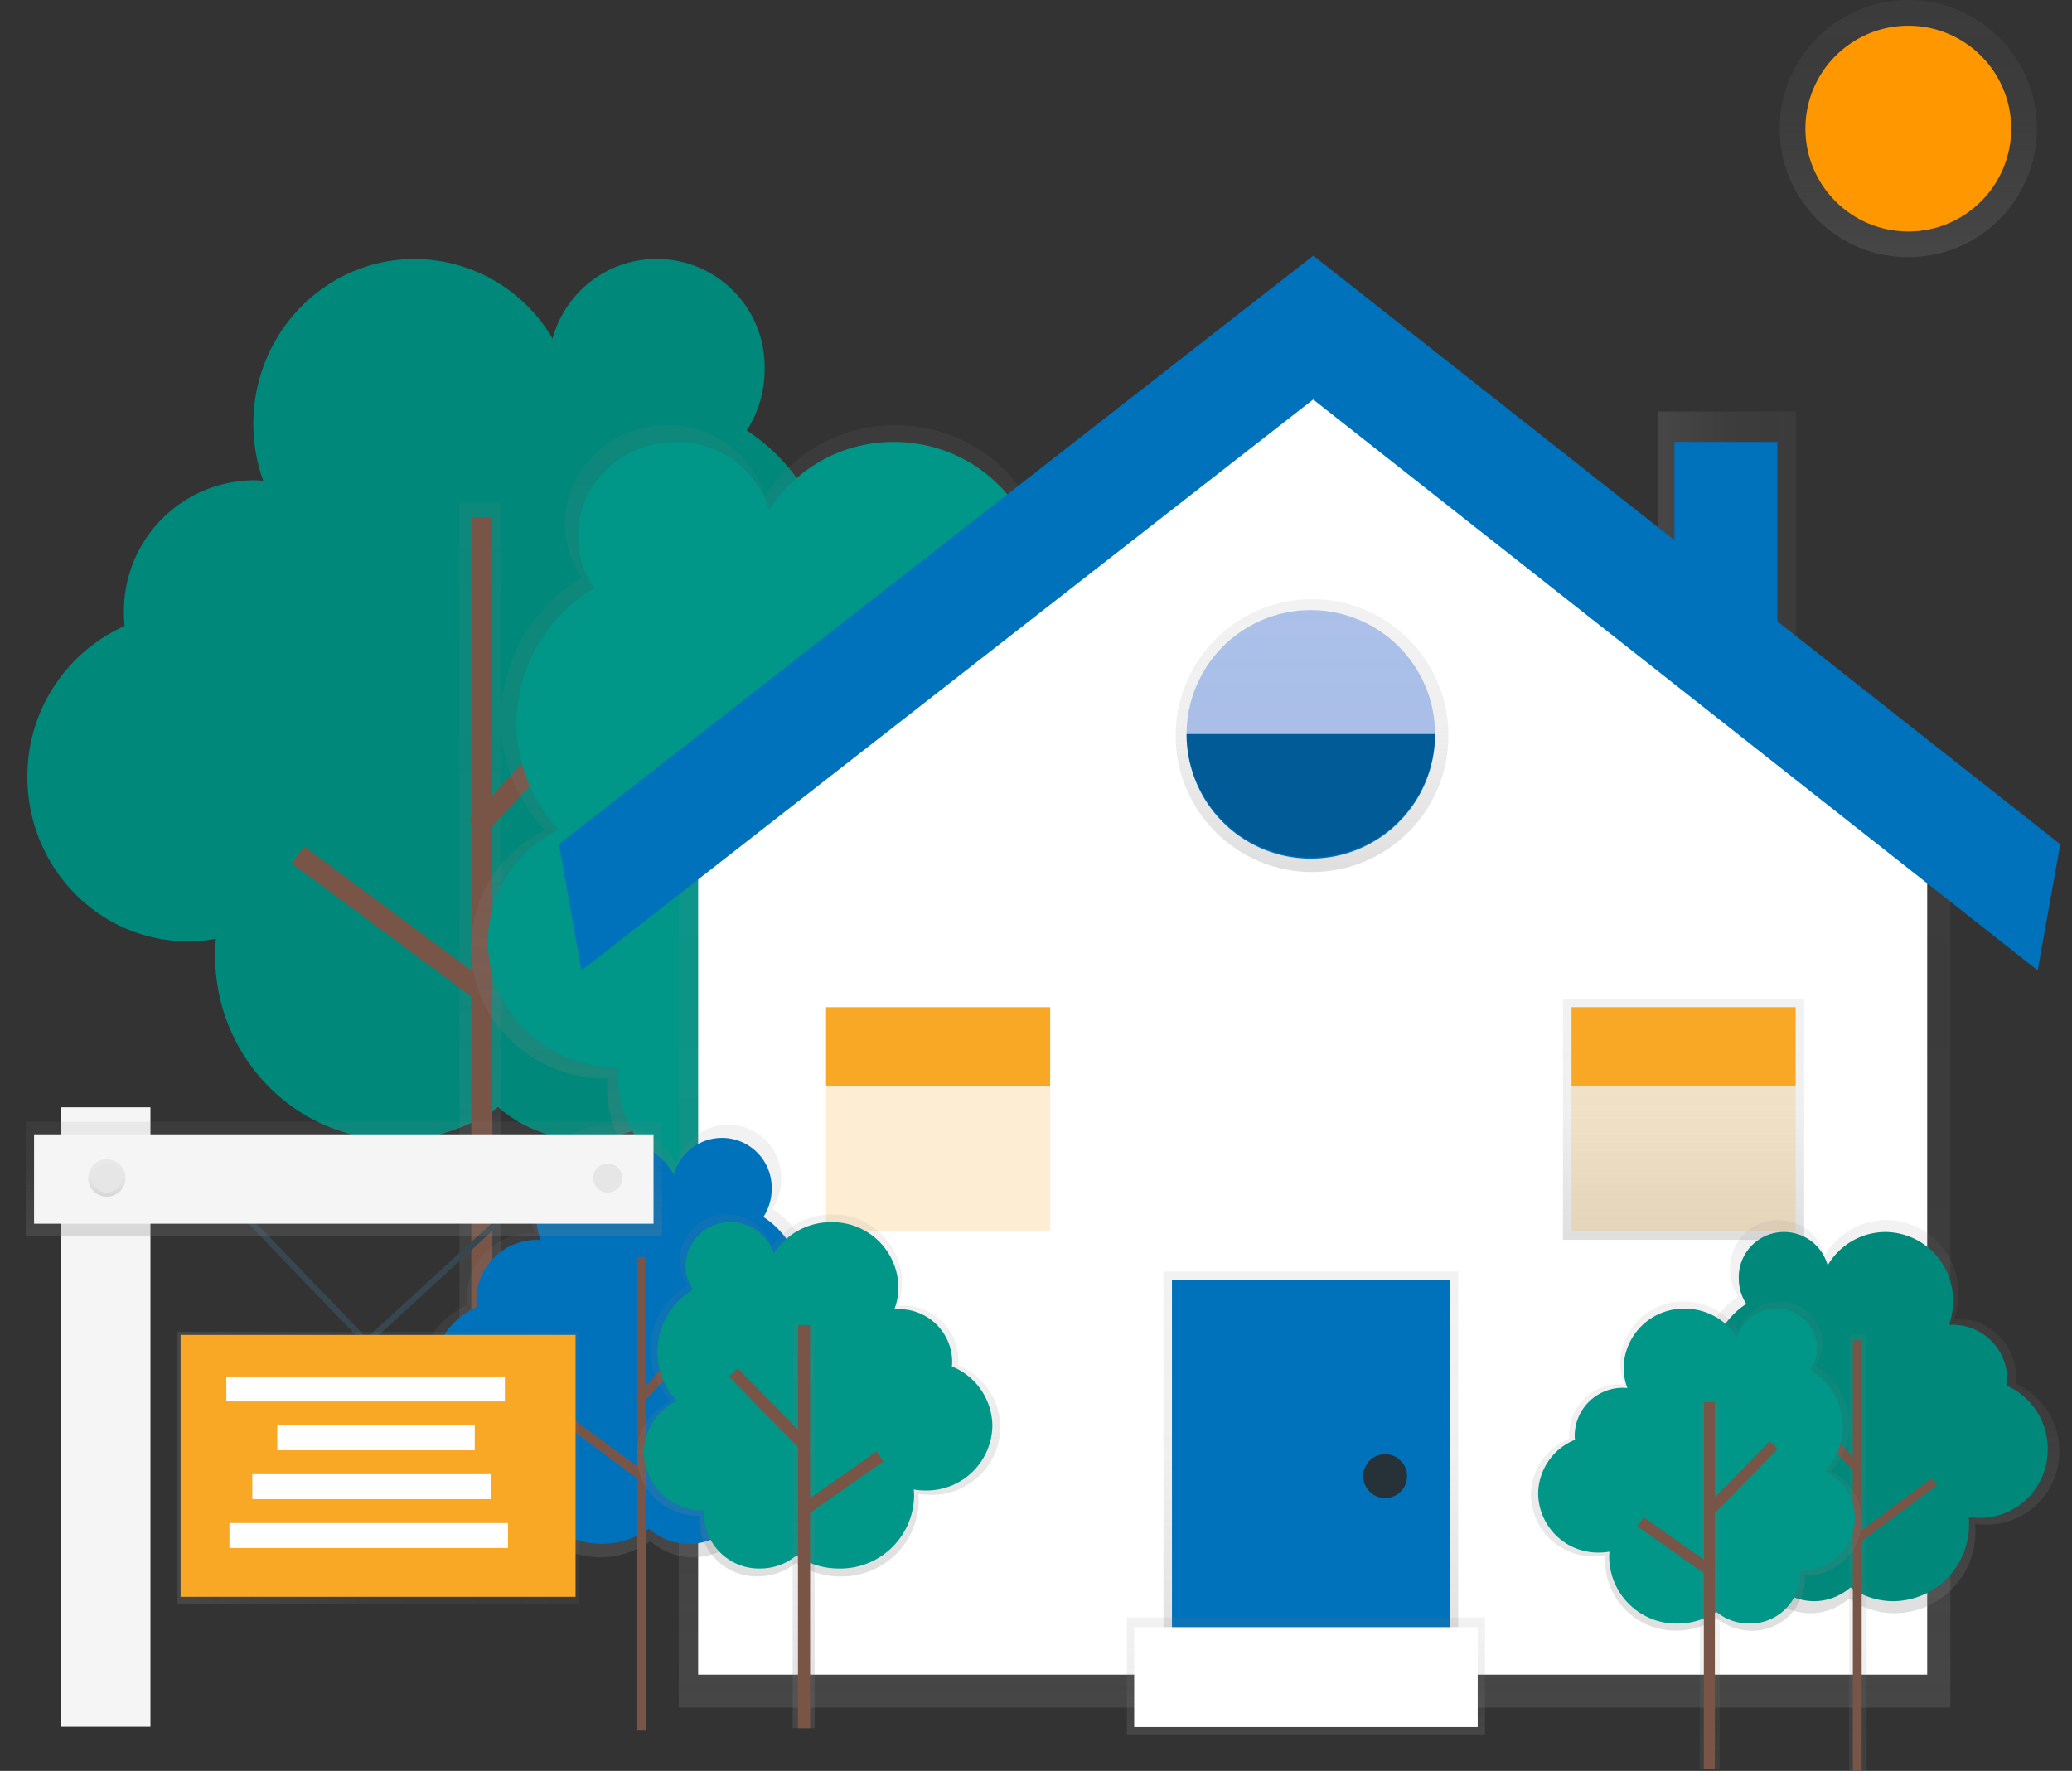 <svg xmlns="http://www.w3.org/2000/svg" xmlns:xlink="http://www.w3.org/1999/xlink" width="343" height="293.176" viewBox="0 0 343 293.176">
  <rect x="0" y="0" width="343" height="293.176" fill="#333333" stroke="none"/>
  <defs>
    <linearGradient id="linear-gradient" y1="0.5" x2="1" y2="0.5" gradientUnits="objectBoundingBox">
      <stop offset="0" stop-color="gray" stop-opacity="0.251"/>
      <stop offset="0.54" stop-color="gray" stop-opacity="0.122"/>
      <stop offset="1" stop-color="gray" stop-opacity="0.102"/>
    </linearGradient>
    <linearGradient id="linear-gradient-2" x1="0.5" y1="1" x2="0.5" y2="0" xlink:href="#linear-gradient"/>
    <linearGradient id="linear-gradient-4" x1="0.5" y1="1" x2="0.5" y2="0" xlink:href="#linear-gradient"/>
    <linearGradient id="linear-gradient-5" x1="0.5" y1="1" x2="0.5" y2="0" xlink:href="#linear-gradient"/>
    <linearGradient id="linear-gradient-6" x1="0.5" y1="1" x2="0.5" y2="0" xlink:href="#linear-gradient"/>
    <linearGradient id="linear-gradient-7" x1="0.5" y1="1" x2="0.5" y2="0" xlink:href="#linear-gradient"/>
    <linearGradient id="linear-gradient-15" x1="0.5" y1="1" x2="0.5" y2="0" xlink:href="#linear-gradient"/>
    <linearGradient id="linear-gradient-17" x1="0.5" y1="1" x2="0.5" y2="0" xlink:href="#linear-gradient"/>
    <linearGradient id="linear-gradient-18" x1="0.499" y1="1" x2="0.499" y2="0" xlink:href="#linear-gradient"/>
    <linearGradient id="linear-gradient-20" x1="0.5" y1="1" x2="0.5" y2="0" xlink:href="#linear-gradient"/>
    <linearGradient id="linear-gradient-23" y1="0.5" y2="0.5" xlink:href="#linear-gradient"/>
    <linearGradient id="linear-gradient-24" x1="-2.361" y1="1" x2="-2.361" y2="0" xlink:href="#linear-gradient"/>
    <linearGradient id="linear-gradient-25" x1="-37.824" y1="1.321" x2="-37.824" y2="0.321" xlink:href="#linear-gradient"/>
    <linearGradient id="linear-gradient-26" x1="-1.667" y1="1" x2="-1.667" y2="0" xlink:href="#linear-gradient"/>
    <linearGradient id="linear-gradient-27" x1="-18.361" y1="1.383" x2="-18.361" y2="0.383" xlink:href="#linear-gradient"/>
  </defs>
  <g id="undraw_for_sale_viax" transform="translate(0.001)">
    <path id="Path_1245" data-name="Path 1245" d="M709,201.706V176h22.841v47.644Z" transform="translate(-434.524 -107.865)" fill="url(#linear-gradient)"/>
    <path id="Path_1246" data-name="Path 1246" d="M716,211.454V189h17.034v42.612Z" transform="translate(-438.814 -115.832)" fill="#0072bc"/>
    <circle id="Ellipse_1115" data-name="Ellipse 1115" cx="21.292" cy="21.292" r="21.292" transform="translate(294.607)" fill="url(#linear-gradient-2)"/>
    <circle id="Ellipse_1116" data-name="Ellipse 1116" cx="17.034" cy="17.034" r="17.034" transform="translate(298.866 4.258)" fill="#ff9800"/>
    <g id="_Group_" data-name="&lt;Group&gt;" transform="translate(-0.001 38.098)">
      <path id="Path_1247" data-name="Path 1247" d="M290.75,238.57a33.363,33.363,0,0,0-6.887-49.9,19.744,19.744,0,0,0,3.159-10.743,19.029,19.029,0,0,0-37.389-5.466,28.3,28.3,0,0,0-24.347-14.049c-15.706,0-28.435,13.019-28.435,29.081a29.611,29.611,0,0,0,1.742,10.038c-.577-.046-1.161-.089-1.742-.089a23.1,23.1,0,0,0-22.841,23.344q0,1.19.116,2.358A29.012,29.012,0,0,0,157,249.773c0,16.008,12.69,28.988,28.342,28.988a27.872,27.872,0,0,0,4.9-.441c-.085.964-.136,1.936-.136,2.931,0,17.963,14.239,32.519,31.8,32.519a31.159,31.159,0,0,0,18.1-5.8,23.34,23.34,0,0,0,15.382,5.8c13.12,0,23.758-10.878,23.758-24.3,0-.581-.046-1.161-.085-1.723h.085c14.053,0,25.442-11.649,25.442-26.019A26.085,26.085,0,0,0,290.75,238.57Z" transform="translate(-156.999 -158.41)" fill="url(#linear-gradient-2)"/>
    </g>
    <path id="_Path_" data-name="&lt;Path&gt;" d="M294.259,245.978a31.315,31.315,0,0,0-6.465-46.843,18.52,18.52,0,0,0,2.965-10.065,17.863,17.863,0,0,0-35.1-5.133,26.561,26.561,0,0,0-22.841-13.186c-14.742,0-26.693,12.222-26.693,27.3a27.8,27.8,0,0,0,1.634,9.423c-.542-.043-1.084-.085-1.634-.085A21.66,21.66,0,0,0,184.7,229.3c0,.747.039,1.483.108,2.211a27.231,27.231,0,0,0-16.089,25c0,15.028,11.912,27.208,26.6,27.208a26.159,26.159,0,0,0,4.6-.414c-.077.906-.128,1.823-.128,2.749,0,16.86,13.364,30.529,29.852,30.529a29.252,29.252,0,0,0,17-5.42,21.908,21.908,0,0,0,14.432,5.42,22.563,22.563,0,0,0,22.3-22.81c0-.546-.043-1.08-.081-1.618h.081c13.19,0,23.882-10.936,23.882-24.424A24.482,24.482,0,0,0,294.259,245.978Z" transform="translate(-164.183 -127.875)" fill="#00897b"/>
    <rect id="Rectangle_2246" data-name="Rectangle 2246" width="6.934" height="172.471" transform="translate(76.048 83.261)" fill="url(#linear-gradient-4)"/>
    <rect id="Rectangle_2247" data-name="Rectangle 2247" width="3.488" height="170.048" transform="translate(78.018 85.684)" fill="#795548"/>
    <rect id="Rectangle_2248" data-name="Rectangle 2248" width="42.124" height="3.488" transform="translate(77.701 135.794) rotate(-47.2)" fill="#795548"/>
    <rect id="Rectangle_2249" data-name="Rectangle 2249" width="3.488" height="36.963" transform="matrix(0.596, -0.803, 0.803, 0.596, 48.265, 142.914)" fill="#795548"/>
    <g id="_Group_2" data-name="&lt;Group&gt;" transform="translate(77.945 70.392)">
      <path id="Path_1248" data-name="Path 1248" d="M370.6,308.869a26.913,26.913,0,0,1-7.3-18.4,27.313,27.313,0,0,1,13.4-23.348,15.872,15.872,0,0,1-2.78-8.97c0-9.016,7.565-16.325,16.9-16.325a16.821,16.821,0,0,1,16.213,11.753,25.357,25.357,0,0,1,21.559-11.753c13.91,0,25.164,10.894,25.164,24.331a23.546,23.546,0,0,1-1.548,8.4c.51-.037,1.021-.072,1.548-.072,11.165,0,20.212,8.741,20.212,19.527a19.093,19.093,0,0,1-.1,1.971,24.253,24.253,0,0,1,15.179,22.279c0,13.395-11.227,24.25-25.1,24.25a26.086,26.086,0,0,1-4.344-.387c.074.809.12,1.622.12,2.451,0,15.029-12.609,27.212-28.164,27.212a28.71,28.71,0,0,1-16.016-4.847,21.381,21.381,0,0,1-13.619,4.847c-11.614,0-21.041-9.1-21.041-20.328,0-.488.039-.964.074-1.444h-.074c-12.442,0-22.531-9.748-22.531-21.768A21.711,21.711,0,0,1,370.6,308.869Z" transform="translate(-358.34 -241.829)" fill="url(#linear-gradient-5)"/>
    </g>
    <path id="_Path_2" data-name="&lt;Path&gt;" d="M377.352,313.157a25.76,25.76,0,0,1-6.968-17.611A26.139,26.139,0,0,1,383.21,273.2a15.176,15.176,0,0,1-2.675-8.6c0-8.629,7.243-15.629,16.174-15.629a16.115,16.115,0,0,1,15.52,11.25,24.273,24.273,0,0,1,20.615-11.238c13.313,0,24.1,10.426,24.1,23.286a22.539,22.539,0,0,1-1.475,8.041c.488-.035.976-.074,1.475-.074,10.685,0,19.357,8.37,19.357,18.691a18.263,18.263,0,0,1-.1,1.885,23.215,23.215,0,0,1,14.529,21.323c0,12.818-10.755,23.228-24.025,23.228a24.965,24.965,0,0,1-4.154-.372c.07.774.112,1.549.112,2.346,0,14.386-12.071,26.046-26.956,26.046a27.486,27.486,0,0,1-15.35-4.646,20.464,20.464,0,0,1-13.035,4.646c-11.122,0-20.131-8.71-20.131-19.457,0-.465.039-.921.074-1.382H387.2c-11.912,0-21.567-9.33-21.567-20.836A20.716,20.716,0,0,1,377.352,313.157Z" transform="translate(-284.863 -175.814)" fill="#009688"/>
    <line id="_Path_3" data-name="&lt;Path&gt;" y2="144.761" transform="translate(138.186 110.101)" fill="#795548"/>
    <rect id="Rectangle_2250" data-name="Rectangle 2250" width="7.886" height="144.757" transform="translate(134.114 110.101)" fill="url(#linear-gradient-6)"/>
    <rect id="Rectangle_2251" data-name="Rectangle 2251" width="4.359" height="144.757" transform="translate(136.007 110.101)" fill="#795548"/>
    <line id="_Path_4" data-name="&lt;Path&gt;" x1="25.849" y1="26.368" transform="translate(112.779 127.088)" fill="#795548"/>
    <rect id="Rectangle_2252" data-name="Rectangle 2252" width="4.359" height="36.925" transform="matrix(0.714, -0.7, 0.7, 0.714, 111.221, 128.614)" fill="#795548"/>
    <line id="_Path_5" data-name="&lt;Path&gt;" y1="18.803" x2="26.797" transform="translate(138.628 157.315)" fill="#795548"/>
    <rect id="Rectangle_2253" data-name="Rectangle 2253" width="32.736" height="4.359" transform="translate(137.374 174.329) rotate(-35.06)" fill="#795548"/>
    <path id="Path_1249" data-name="Path 1249" d="M649.7,410H455.277c-4.44,0-8.037,2-8.037,4.468V557.2H657.747V414.468C657.747,412,654.139,410,649.7,410Z" transform="translate(-334.879 -274.504)" fill="url(#linear-gradient-7)"/>
    <path id="Path_1250" data-name="Path 1250" d="M399.955,139.04,298.53,214.376V362.462H501.988V219.749Z" transform="translate(-182.96 -85.213)" fill="#fff"/>
    <circle id="Ellipse_1117" data-name="Ellipse 1117" cx="22.585" cy="22.585" r="22.585" transform="translate(194.611 99.195)" fill="url(#linear-gradient-2)"/>
    <rect id="Rectangle_2254" data-name="Rectangle 2254" width="39.925" height="39.925" transform="translate(134.927 165.337)" fill="url(#linear-gradient-2)"/>
    <rect id="Rectangle_2255" data-name="Rectangle 2255" width="39.925" height="39.925" transform="translate(258.736 165.337)" fill="url(#linear-gradient-2)"/>
    <path id="Path_1251" data-name="Path 1251" d="M239.438,228.484l-5.408-30.251L360.87,100.75l125.559,99.431-3.484,27.142-122.094-92.13Z" transform="translate(-143.43 -61.746)" fill="url(#linear-gradient-2)"/>
    <path id="Path_1252" data-name="Path 1252" d="M242.75,227.663l-3.72-20.9L363.9,109.32l123.654,97.449-3.744,20.882-119.93-94.515Z" transform="translate(-146.494 -66.999)" fill="#0072bc"/>
    <rect id="Rectangle_2256" data-name="Rectangle 2256" width="48.798" height="66.746" transform="translate(192.598 210.503)" fill="url(#linear-gradient-2)"/>
    <rect id="Rectangle_2257" data-name="Rectangle 2257" width="45.976" height="65.333" transform="translate(194.007 211.916)" fill="#0072bc"/>
    <rect id="Rectangle_2258" data-name="Rectangle 2258" width="37.103" height="13.108" transform="translate(136.742 166.746)" fill="#f9a825"/>
    <rect id="Rectangle_2259" data-name="Rectangle 2259" width="37.103" height="23.994" transform="translate(136.742 179.854)" fill="#f9a825" opacity="0.2"/>
    <rect id="Rectangle_2260" data-name="Rectangle 2260" width="37.103" height="13.108" transform="translate(260.149 166.746)" fill="#f9a825"/>
    <rect id="Rectangle_2261" data-name="Rectangle 2261" width="37.103" height="23.994" transform="translate(260.149 179.854)" fill="#f9a825" opacity="0.2"/>
    <path id="Path_1253" data-name="Path 1253" d="M684.958,394.588A20.568,20.568,0,0,0,705.527,374H664.39A20.568,20.568,0,0,0,684.958,394.588Z" transform="translate(-467.964 -252.44)" fill="#0072bc"/>
    <path id="Path_1254" data-name="Path 1254" d="M684.958,394.1a20.568,20.568,0,0,0,20.568-20.568H664.39A20.568,20.568,0,0,0,684.958,394.1Z" transform="translate(-467.964 -252.152)" opacity="0.2"/>
    <path id="Path_1255" data-name="Path 1255" d="M684.958,320.92a20.568,20.568,0,0,0-20.568,20.549h41.137A20.568,20.568,0,0,0,684.958,320.92Z" transform="translate(-467.964 -219.909)" fill="#6c63ff" opacity="0.2"/>
    <path id="Path_1256" data-name="Path 1256" d="M684.958,320.92a20.568,20.568,0,0,0-20.568,20.549h41.137A20.568,20.568,0,0,0,684.958,320.92Z" transform="translate(-467.964 -219.909)" fill="#0072bc" opacity="0.2"/>
    <circle id="Ellipse_1118" data-name="Ellipse 1118" cx="4.839" cy="4.839" r="4.839" transform="translate(224.455 239.542)" fill="url(#linear-gradient-2)"/>
    <circle id="Ellipse_1119" data-name="Ellipse 1119" cx="3.631" cy="3.631" r="3.631" transform="translate(225.663 240.75)" fill="#263238"/>
    <rect id="Rectangle_2262" data-name="Rectangle 2262" width="59.282" height="19.357" transform="translate(186.547 267.772)" fill="url(#linear-gradient-2)"/>
    <rect id="Rectangle_2263" data-name="Rectangle 2263" width="56.862" height="16.534" transform="translate(187.755 269.382)" fill="#fff"/>
    <g id="_Group_3" data-name="&lt;Group&gt;" transform="translate(69.396 186.184)">
      <path id="Path_1257" data-name="Path 1257" d="M397.918,577.878a15.381,15.381,0,0,0-3.174-23,9.094,9.094,0,0,0,1.456-4.951,8.772,8.772,0,0,0-17.235-2.52,13.043,13.043,0,0,0-11.227-6.477,13.259,13.259,0,0,0-13.108,13.406,13.65,13.65,0,0,0,.8,4.646c-.267-.019-.53-.043-.8-.043A10.645,10.645,0,0,0,344.107,569.7a7.263,7.263,0,0,0,.054,1.088,13.376,13.376,0,0,0-7.9,12.276,13.215,13.215,0,0,0,13.066,13.36,12.842,12.842,0,0,0,2.261-.205c-.039.445-.062.894-.062,1.351a14.841,14.841,0,0,0,14.661,14.994,14.369,14.369,0,0,0,8.349-2.673,10.758,10.758,0,0,0,7.086,2.673,11.091,11.091,0,0,0,10.952-11.2c0-.267-.019-.53-.039-.794h.039a11.864,11.864,0,0,0,11.726-12A12.024,12.024,0,0,0,397.918,577.878Z" transform="translate(-336.26 -540.93)" fill="url(#linear-gradient-15)"/>
    </g>
    <path id="_Path_6" data-name="&lt;Path&gt;" d="M399.544,581.289a14.436,14.436,0,0,0-2.981-21.59,8.536,8.536,0,0,0,1.367-4.646,8.234,8.234,0,0,0-16.178-2.365,12.245,12.245,0,0,0-10.526-6.078,12.445,12.445,0,0,0-12.3,12.582,12.815,12.815,0,0,0,.755,4.344c-.248,0-.5-.039-.755-.039a9.989,9.989,0,0,0-9.876,10.1,6.823,6.823,0,0,0,.05,1.018,12.555,12.555,0,0,0-7.417,11.521,12.406,12.406,0,0,0,12.264,12.543,12.062,12.062,0,0,0,2.122-.19c-.035.418-.058.84-.058,1.266a13.917,13.917,0,0,0,13.759,14.072,13.486,13.486,0,0,0,7.838-2.51,10.1,10.1,0,0,0,6.653,2.51,10.4,10.4,0,0,0,10.278-10.514c0-.252-.019-.5-.039-.747h.039a11.133,11.133,0,0,0,11.01-11.258,11.285,11.285,0,0,0-6-10.019Z" transform="translate(-270.185 -358.227)" fill="#0072bc"/>
    <rect id="Rectangle_2264" data-name="Rectangle 2264" width="3.198" height="79.502" transform="translate(104.455 207.004)" fill="url(#linear-gradient-2)"/>
    <rect id="Rectangle_2265" data-name="Rectangle 2265" width="1.607" height="78.387" transform="translate(105.365 208.119)" fill="#795548"/>
    <rect id="Rectangle_2266" data-name="Rectangle 2266" width="19.419" height="1.607" transform="translate(105.222 231.203) rotate(-47.2)" fill="#795548"/>
    <rect id="Rectangle_2267" data-name="Rectangle 2267" width="1.607" height="17.038" transform="matrix(0.596, -0.803, 0.803, 0.596, 91.65, 234.505)" fill="#795548"/>
    <g id="_Group_4" data-name="&lt;Group&gt;" transform="translate(105.346 201.061)">
      <path id="Path_1258" data-name="Path 1258" d="M434.761,610.272a12.388,12.388,0,0,1-3.364-8.482,12.589,12.589,0,0,1,6.194-10.762,7.309,7.309,0,0,1-1.289-4.142,7.658,7.658,0,0,1,7.789-7.526,7.743,7.743,0,0,1,7.476,5.42,11.687,11.687,0,0,1,9.938-5.42,11.431,11.431,0,0,1,11.614,11.227,10.839,10.839,0,0,1-.712,3.871c.236,0,.472-.035.712-.035a9.165,9.165,0,0,1,9.318,9,8.794,8.794,0,0,1-.046.91,11.18,11.18,0,0,1,7,10.271,11.38,11.38,0,0,1-11.571,11.18,12.032,12.032,0,0,1-2-.17c.035.387.054.747.054,1.13a12.766,12.766,0,0,1-12.984,12.543,13.236,13.236,0,0,1-7.394-2.234,9.857,9.857,0,0,1-6.283,2.218,9.538,9.538,0,0,1-9.7-9.373,4.239,4.239,0,0,1,.035-.666h-.035A10.216,10.216,0,0,1,429.12,619.2,10,10,0,0,1,434.761,610.272Z" transform="translate(-429.12 -579.359)" fill="url(#linear-gradient-17)"/>
    </g>
    <path id="_Path_7" data-name="&lt;Path&gt;" d="M437.759,612.24a11.873,11.873,0,0,1-3.221-8.13,12.051,12.051,0,0,1,5.911-10.3,7,7,0,0,1-1.235-3.964,7.332,7.332,0,0,1,7.456-7.2,7.425,7.425,0,0,1,7.154,5.184,11.188,11.188,0,0,1,9.512-5.184,10.927,10.927,0,0,1,11.111,10.735,10.39,10.39,0,0,1-.681,3.7c.225,0,.449-.035.681-.035a8.768,8.768,0,0,1,8.9,8.618,8.422,8.422,0,0,1-.046.871,10.7,10.7,0,0,1,6.7,9.829,10.894,10.894,0,0,1-11.076,10.7,11.505,11.505,0,0,1-1.936-.163c.035.356.054.716.054,1.08a12.217,12.217,0,0,1-12.427,12,12.667,12.667,0,0,1-7.077-2.137,9.434,9.434,0,0,1-6.008,2.137,9.138,9.138,0,0,1-9.291-8.97,3.86,3.86,0,0,1,.035-.635h-.035a9.779,9.779,0,0,1-9.942-9.6A9.57,9.57,0,0,1,437.759,612.24Z" transform="translate(-325.723 -380.308)" fill="#009688"/>
    <line id="_Path_8" data-name="&lt;Path&gt;" y2="66.73" transform="translate(133.099 219.373)" fill="#795548"/>
    <rect id="Rectangle_2268" data-name="Rectangle 2268" width="3.635" height="66.726" transform="translate(131.222 219.373)" fill="url(#linear-gradient-18)"/>
    <rect id="Rectangle_2269" data-name="Rectangle 2269" width="2.009" height="66.726" transform="translate(132.097 219.373)" fill="#795548"/>
    <line id="_Path_9" data-name="&lt;Path&gt;" x1="11.916" y1="12.156" transform="translate(121.389 227.204)" fill="#795548"/>
    <rect id="Rectangle_2270" data-name="Rectangle 2270" width="2.009" height="17.022" transform="matrix(0.714, -0.7, 0.7, 0.714, 120.671, 227.91)" fill="#795548"/>
    <line id="_Path_10" data-name="&lt;Path&gt;" y1="8.668" x2="12.353" transform="translate(133.305 241.137)" fill="#795548"/>
    <rect id="Rectangle_2271" data-name="Rectangle 2271" width="15.09" height="2.009" transform="translate(132.728 248.977) rotate(-35.06)" fill="#795548"/>
    <path id="Path_1259" data-name="Path 1259" d="M89.22,503.76l26.155,27.184,29.592-27.184" transform="translate(-54.681 -308.738)" fill="none" stroke="#37474f" stroke-miterlimit="10" stroke-width="1"/>
    <rect id="Rectangle_2272" data-name="Rectangle 2272" width="17.549" height="108.397" transform="translate(8.733 181.256)" fill="url(#linear-gradient-7)"/>
    <rect id="Rectangle_2273" data-name="Rectangle 2273" width="14.796" height="102.548" transform="translate(10.107 183.319)" fill="#f5f5f5"/>
    <rect id="Rectangle_2274" data-name="Rectangle 2274" width="105.3" height="18.927" transform="translate(4.258 185.731)" fill="url(#linear-gradient-20)"/>
    <rect id="Rectangle_2275" data-name="Rectangle 2275" width="14.796" height="102.548" transform="translate(5.636 202.59) rotate(-90)" fill="#f5f5f5"/>
    <circle id="Ellipse_1120" data-name="Ellipse 1120" cx="3.097" cy="3.097" r="3.097" transform="translate(14.583 191.925)" fill="url(#linear-gradient-2)"/>
    <circle id="Ellipse_1121" data-name="Ellipse 1121" cx="3.097" cy="3.097" r="3.097" transform="translate(97.514 191.925)" fill="url(#linear-gradient-2)"/>
    <circle id="Ellipse_1122" data-name="Ellipse 1122" cx="2.408" cy="2.408" r="2.408" transform="translate(15.272 192.614)" fill="#e6e6e6"/>
    <circle id="Ellipse_1123" data-name="Ellipse 1123" cx="2.408" cy="2.408" r="2.408" transform="translate(98.203 192.614)" fill="#e6e6e6"/>
    <rect id="Rectangle_2276" data-name="Rectangle 2276" width="66.416" height="45.078" transform="translate(29.379 220.484)" fill="url(#linear-gradient-23)"/>
    <rect id="Rectangle_2277" data-name="Rectangle 2277" width="65.383" height="43.359" transform="translate(29.894 221.002)" fill="#f9a825"/>
    <rect id="Rectangle_2278" data-name="Rectangle 2278" width="46.111" height="4.131" transform="translate(37.466 227.882)" fill="#fff"/>
    <rect id="Rectangle_2279" data-name="Rectangle 2279" width="32.689" height="4.131" transform="translate(45.898 235.969)" fill="#fff"/>
    <rect id="Rectangle_2280" data-name="Rectangle 2280" width="39.573" height="4.131" transform="translate(41.767 244.056)" fill="#fff"/>
    <rect id="Rectangle_2281" data-name="Rectangle 2281" width="46.111" height="4.131" transform="translate(37.981 252.143)" fill="#fff"/>
    <g id="_Group_5" data-name="&lt;Group&gt;" transform="translate(279.021 201.963)">
      <path id="Path_1260" data-name="Path 1260" d="M883.547,615.285a13.983,13.983,0,0,1,2.888-20.905,8.269,8.269,0,0,1-1.324-4.5,7.975,7.975,0,0,1,15.671-2.292,11.858,11.858,0,0,1,10.2-5.888A12.055,12.055,0,0,1,922.9,593.885a12.413,12.413,0,0,1-.728,4.208c.24,0,.484-.039.728-.039a9.675,9.675,0,0,1,9.566,9.783,6.435,6.435,0,0,1-.05.987,12.16,12.16,0,0,1,7.185,11.161,12.016,12.016,0,0,1-11.877,12.148,11.685,11.685,0,0,1-2.056-.186c.035.387.058.813.058,1.227A13.48,13.48,0,0,1,912.4,646.806a13.061,13.061,0,0,1-7.592-2.427,9.784,9.784,0,0,1-6.45,2.427A10.075,10.075,0,0,1,888.4,636.62a5.01,5.01,0,0,1,.035-.724H888.4a10.785,10.785,0,0,1-10.662-10.906A10.933,10.933,0,0,1,883.547,615.285Z" transform="translate(-877.74 -581.69)" fill="url(#linear-gradient-24)"/>
    </g>
    <path id="_Path_11" data-name="&lt;Path&gt;" d="M888.091,618.391a13.124,13.124,0,0,1,2.71-19.628,7.743,7.743,0,0,1-1.243-4.224,7.487,7.487,0,0,1,14.711-2.152,11.13,11.13,0,0,1,9.578-5.528,11.3,11.3,0,0,1,11.184,11.44,11.649,11.649,0,0,1-.685,3.949c.228,0,.453-.035.685-.035a9.081,9.081,0,0,1,8.978,9.183,6.091,6.091,0,0,1-.047.925,11.413,11.413,0,0,1,6.744,10.476,11.275,11.275,0,0,1-11.149,11.4,10.968,10.968,0,0,1-1.936-.174c.035.387.054.774.054,1.161a12.656,12.656,0,0,1-12.512,12.795,12.262,12.262,0,0,1-7.125-2.281,9.183,9.183,0,0,1-6.046,2.281,9.453,9.453,0,0,1-9.345-9.558,4.4,4.4,0,0,1,.035-.677h-.035a10.123,10.123,0,0,1-10.007-10.236,10.263,10.263,0,0,1,5.451-9.117Z" transform="translate(-601.722 -382.894)" fill="#00897b"/>
    <rect id="Rectangle_2282" data-name="Rectangle 2282" width="2.907" height="72.282" transform="translate(306.101 220.894)" fill="url(#linear-gradient-25)"/>
    <rect id="Rectangle_2283" data-name="Rectangle 2283" width="1.463" height="71.267" transform="translate(306.721 221.908)" fill="#795548"/>
    <rect id="Rectangle_2284" data-name="Rectangle 2284" width="1.463" height="17.653" transform="translate(295.25 230.983) rotate(-42.8)" fill="#795548"/>
    <rect id="Rectangle_2285" data-name="Rectangle 2285" width="15.493" height="1.463" transform="matrix(0.803, -0.596, 0.596, 0.803, 307.345, 253.952)" fill="#795548"/>
    <g id="_Group_6" data-name="&lt;Group&gt;" transform="translate(253.424 215.474)">
      <path id="Path_1261" data-name="Path 1261" d="M861.266,644.711A11.278,11.278,0,0,0,864.324,637a11.448,11.448,0,0,0-5.613-9.8,6.643,6.643,0,0,0,1.161-3.767,6.967,6.967,0,0,0-7.081-6.845A7.05,7.05,0,0,0,846,621.514a10.627,10.627,0,0,0-9.036-4.924,10.378,10.378,0,0,0-10.553,10.2,9.87,9.87,0,0,0,.646,3.519c-.213,0-.43-.031-.646-.031a8.331,8.331,0,0,0-8.47,8.184,8,8,0,0,0,.043.825,10.162,10.162,0,0,0-6.361,9.338,10.346,10.346,0,0,0,10.518,10.162,10.931,10.931,0,0,0,1.82-.155c-.031.337-.05.681-.05,1.026a11.609,11.609,0,0,0,11.8,11.4,12.033,12.033,0,0,0,6.721-2.032,8.962,8.962,0,0,0,5.726,2.056,8.672,8.672,0,0,0,8.819-8.517,4.026,4.026,0,0,0-.031-.6h.031a9.287,9.287,0,0,0,9.442-9.125,9.09,9.09,0,0,0-5.153-8.126Z" transform="translate(-811.62 -616.589)" fill="url(#linear-gradient-26)"/>
    </g>
    <path id="_Path_12" data-name="&lt;Path&gt;" d="M862.213,646.551a10.8,10.8,0,0,0,2.942-7.383,10.956,10.956,0,0,0-5.373-9.365,6.36,6.36,0,0,0,1.123-3.6,6.669,6.669,0,0,0-6.779-6.55,6.748,6.748,0,0,0-6.5,4.715,10.174,10.174,0,0,0-8.649-4.715,9.935,9.935,0,0,0-10.1,9.76,9.446,9.446,0,0,0,.619,3.368c-.205,0-.41-.031-.619-.031a7.972,7.972,0,0,0-8.107,7.832,7.666,7.666,0,0,0,.043.774,9.729,9.729,0,0,0-6.09,8.935,9.9,9.9,0,0,0,10.065,9.729,10.441,10.441,0,0,0,1.742-.147c-.031.325-.046.65-.046.983a11.114,11.114,0,0,0,11.3,10.917,11.517,11.517,0,0,0,6.434-1.936,8.575,8.575,0,0,0,5.462,1.936,8.31,8.31,0,0,0,8.44-8.153,3.574,3.574,0,0,0-.031-.577h.031a8.892,8.892,0,0,0,9.04-8.734A8.7,8.7,0,0,0,862.213,646.551Z" transform="translate(-560.096 -402.991)" fill="#009688"/>
    <line id="_Path_13" data-name="&lt;Path&gt;" y2="60.668" transform="translate(282.966 232.144)" fill="#795548"/>
    <rect id="Rectangle_2286" data-name="Rectangle 2286" width="3.306" height="60.668" transform="translate(281.371 232.144)" fill="url(#linear-gradient-27)"/>
    <rect id="Rectangle_2287" data-name="Rectangle 2287" width="1.827" height="60.668" transform="translate(282.052 232.144)" fill="#795548"/>
    <line id="_Path_14" data-name="&lt;Path&gt;" y1="11.049" x2="10.832" transform="translate(282.784 239.263)" fill="#795548"/>
    <rect id="Rectangle_2288" data-name="Rectangle 2288" width="15.474" height="1.827" transform="matrix(0.7, -0.714, 0.714, 0.7, 282.133, 249.675)" fill="#795548"/>
    <line id="_Path_15" data-name="&lt;Path&gt;" x1="11.235" y1="7.878" transform="translate(271.55 251.93)" fill="#795548"/>
    <rect id="Rectangle_2289" data-name="Rectangle 2289" width="1.827" height="13.72" transform="translate(271.025 252.683) rotate(-54.94)" fill="#795548"/>
  </g>
</svg>
